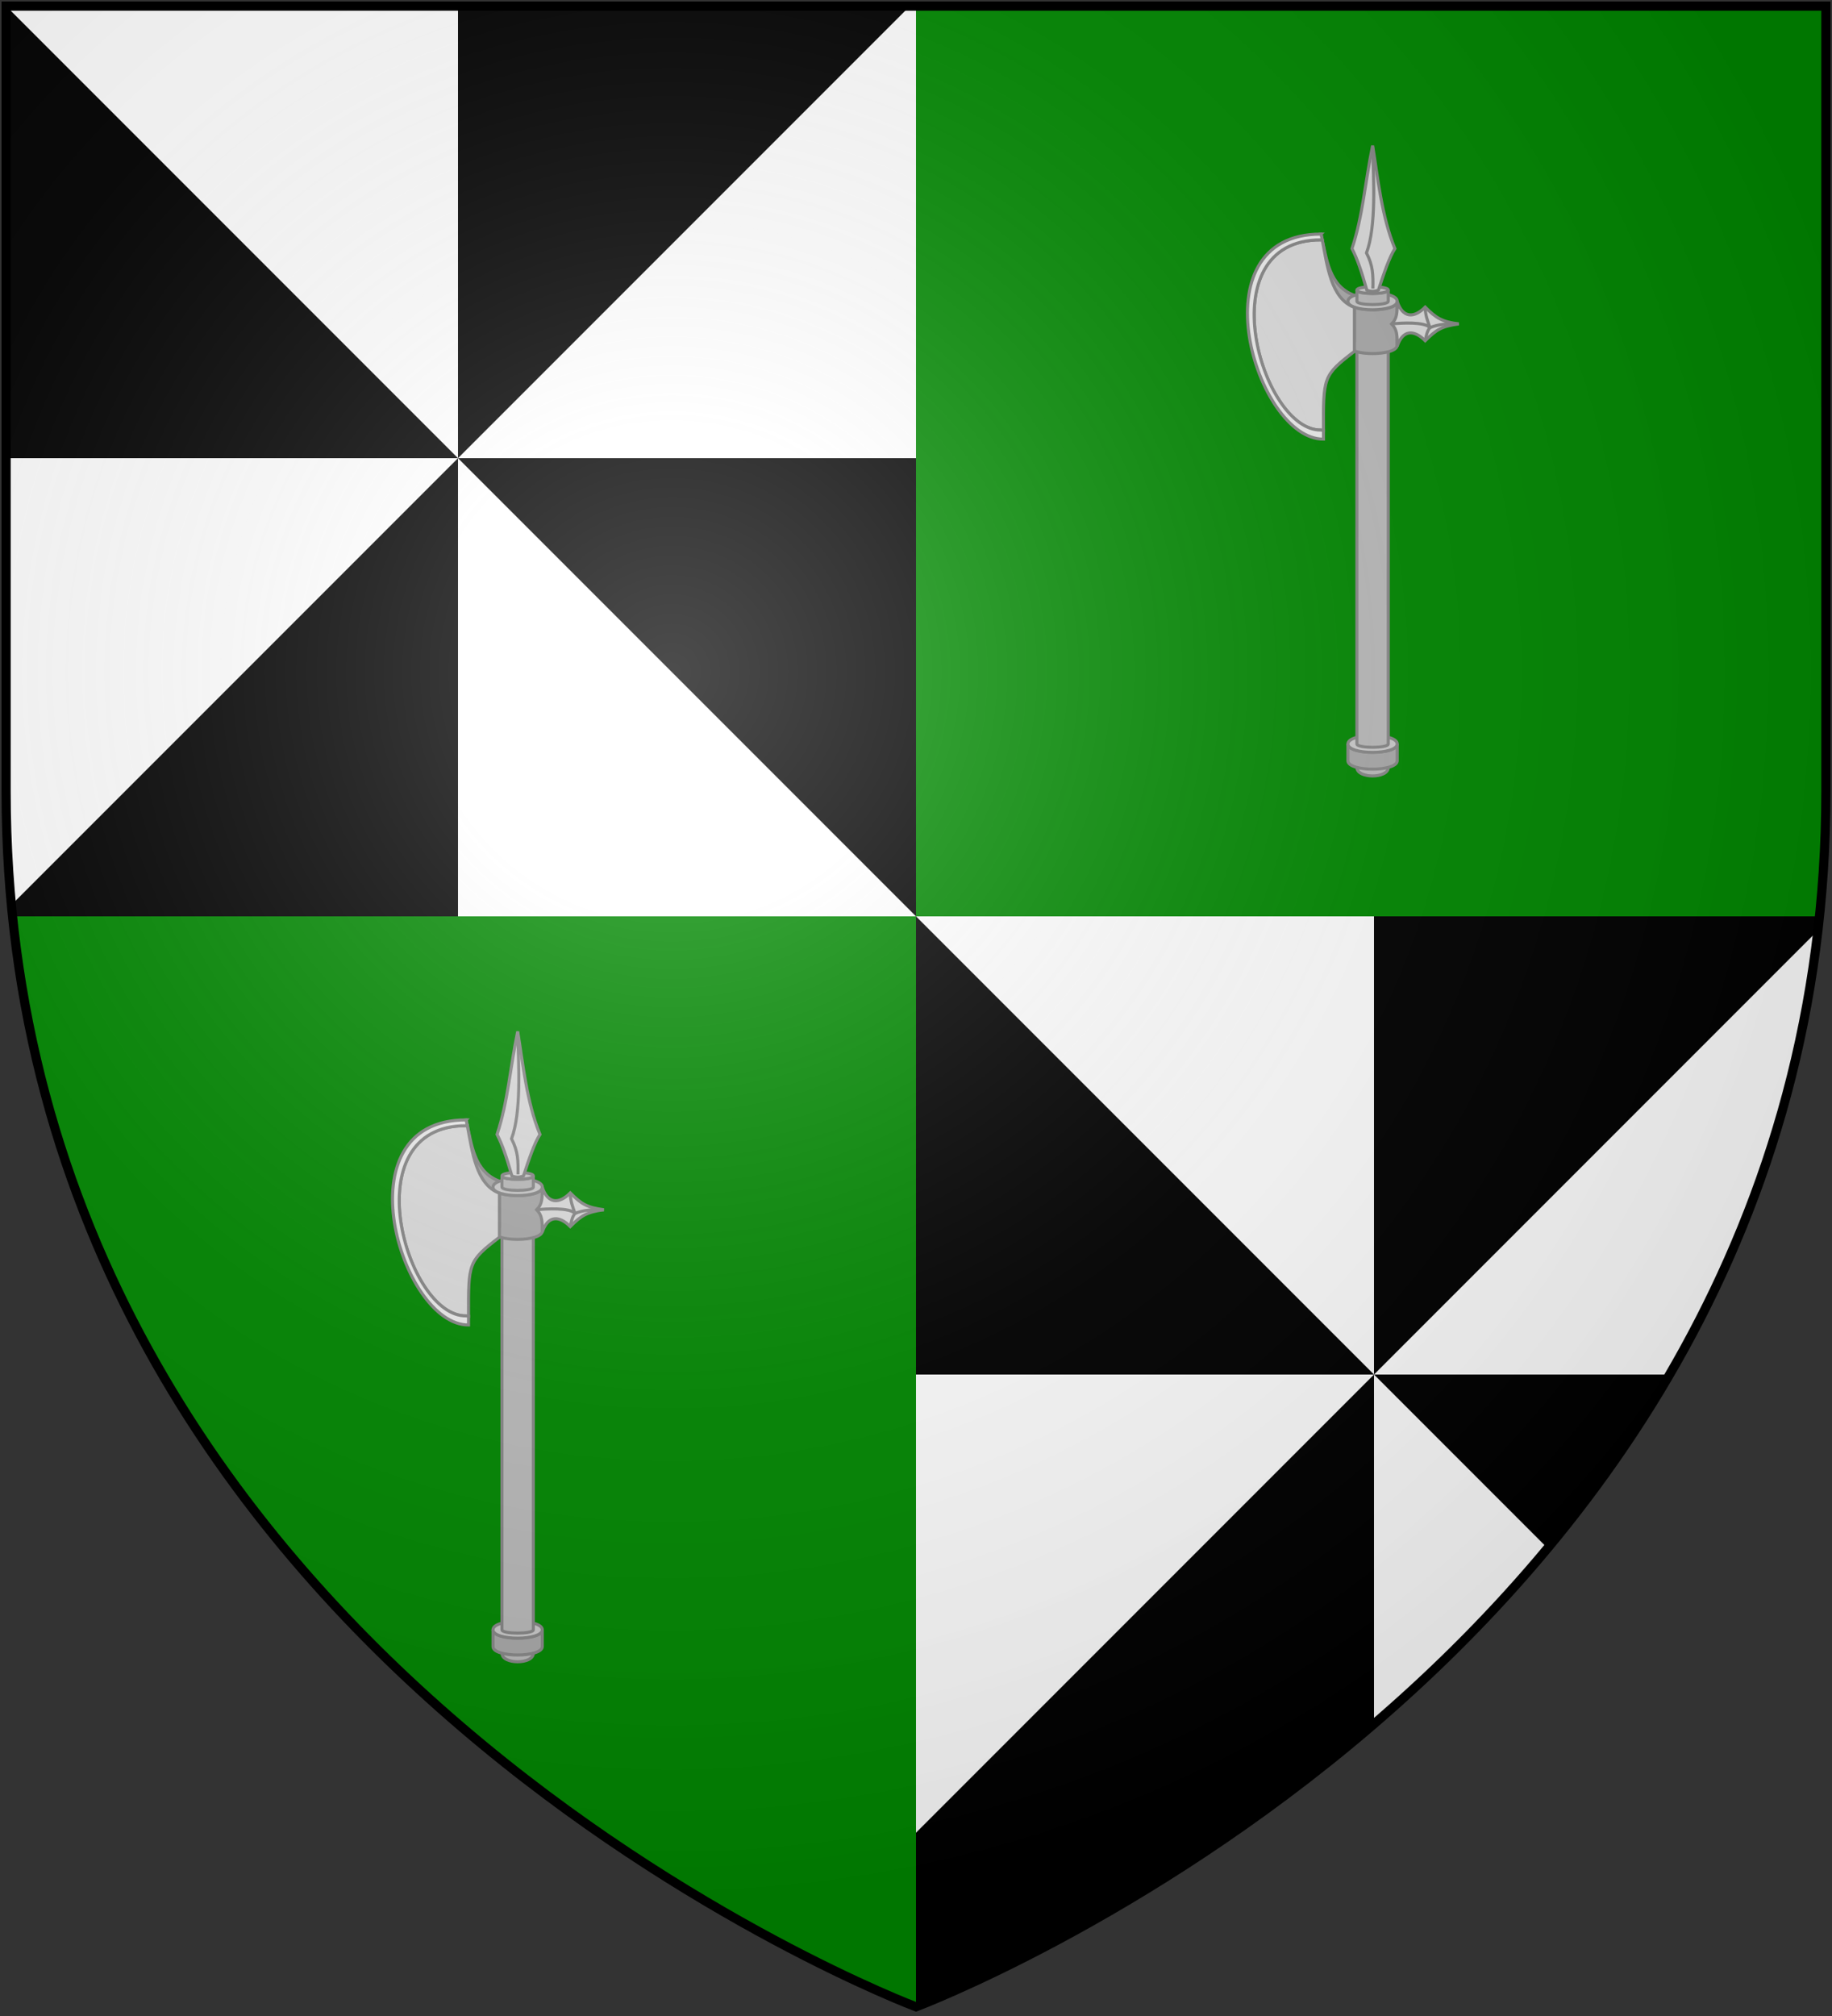 <?xml version="1.0" encoding="UTF-8"?>
<svg xmlns="http://www.w3.org/2000/svg" xmlns:xlink="http://www.w3.org/1999/xlink" width="600" height="660">
<rect width="100%" height="100%" fill="#333333" stroke="none"/>
<defs>
  <radialGradient id="rg" gradientUnits="userSpaceOnUse" cx="220" cy="220" r="405">
    <stop style="stop-color:#fff;stop-opacity:.3" offset="0"/>
    <stop style="stop-color:#fff;stop-opacity:.2" offset=".2"/>
    <stop style="stop-color:#666;stop-opacity:.1" offset=".6"/>
    <stop style="stop-color:#000;stop-opacity:.13" offset="1"/>
  </radialGradient>
  <clipPath id="clip-shield">
    <path id="shield" d="m2,2v257c0,286 298,398 298,398c0,0 298-112 298-398V2z"/>
  </clipPath>
</defs>
<use id="shine" xlink:href="#shield" fill="#fff"/>
<path fill="#000" d="M 2,2 2,150 150,150 2,2 Z M 150,150 298,2 150,2 l 0,148 z m 0,0 150,150 0,-150 -150,0 z m 0,0 L 3.744,296.256 C 3.862,297.506 3.978,298.757 4.107,300 L 150,300 150,150 Z m 150,150 0,150 150,0 L 300,300 Z M 450,450 595.377,304.623 c 0.178,-1.537 0.355,-3.075 0.516,-4.623 L 450,300 l 0,150 z m 0,0 56.855,56.855 C 521.246,489.558 534.784,470.63 546.801,450 L 450,450 Z m 0,0 -150,150 0,57 c 0,0 75.169,-28.268 150,-92.629 L 450,450 Z" />
<path id="top-right" fill="#080" d="M 300 2 L 300 300 L 595.893 300 C 597.268 286.748 598 273.089 598 259 L 598 2 L 300 2 z"/>
<path id="bottom-left" fill="#080" d="M 4.107 300 C 30.646 555.756 300 657 300 657 L 300 300 L 4.107 300 z"/>
<g id="axe" stroke="#888" stroke-width="1">
  <path fill="#bbb" d="m 454.672,247.592 c 0,1.468 -10.272,1.486 -10.272,0.018 l 0,3.633 c 0,3.715 10.272,3.715 10.272,0 l 0,-3.65 z"/>
  <path fill="#aaa" d="m 457.606,243.529 c 0,0.598 0,3.689 0,5.518 0,1.834 -4.036,2.761 -8.071,2.763 -4.036,0.001 -8.071,-0.914 -8.071,-2.752 10e-6,-1.819 0,-4.998 0,-5.554 -10e-6,1.838 4.036,2.758 8.071,2.756 4.036,-0.001 8.071,-0.898 8.071,-2.732 z"/>
  <path fill="#ccc" d="m 457.607,243.557 c 0,3.669 -16.142,3.678 -16.142,0.003 3e-5,-3.652 16.142,-3.66 16.142,-0.003 z"/>
  <path fill="#bbb" d="m 454.672,112.585 c 0,1.468 -10.272,1.468 -10.272,0 l 0,130.972 c 0,1.467 10.272,1.467 10.272,0 l 0,-130.972 z"/>
  <path fill="#aaa" d="m 457.607,98.669 c 0,0.598 0,12.494 0,14.323 0,1.834 -4.036,2.761 -8.071,2.763 -4.036,0.001 -8.071,-0.914 -8.071,-2.752 1e-5,-1.819 0,-13.802 0,-14.358 -10e-6,1.838 4.036,2.758 8.071,2.756 4.036,-0.001 8.071,-0.898 8.071,-2.732 z"/>
  <path fill="#aaa" d="m 443.607,96.712 c -8.372,-3.07 -9.105,-11.779 -10.947,-20.08 -7.728,0 1.76,40.384 10.915,35.001 l 0.032,-14.921 z"/>
  <path fill="#ccc" d="m 457.607,98.641 c 0,3.669 -16.142,3.678 -16.142,0.003 2e-5,-3.652 16.142,-3.66 16.142,-0.003 z"/>
  <path fill="#bbb" d="m 454.672,94.963 c 0,1.468 -10.268,1.483 -10.268,0.015 l -0.003,3.643 c 0,1.467 10.272,1.467 10.272,0 l -10e-4,-3.658 z"/>
  <path fill="#ccc" d="m 454.672,94.976 c 7.3e-4,1.468 -10.272,1.477 -10.272,0.003 0,-1.474 10.272,-1.471 10.272,-0.003 z"/>
  <path fill="#ddd" d="m 477.764,106.047 c -5.491,-0.734 -7.326,-1.834 -10.994,-5.503 -3.669,3.669 -7.337,3.652 -9.172,-1.851 0,3.664 0,5.527 -1.832,7.354 1.832,1.895 1.832,3.654 1.832,7.321 1.834,-5.503 5.503,-5.487 9.172,-1.818 3.669,-3.669 5.503,-4.769 10.994,-5.503 z" />
  <path fill="#ddd" d="m 455.816,106.047 c 3.121,-0.333 10.688,-0.753 12.506,1.194 2.91,-1.109 5.336,-1.281 9.442,-1.194" />
  <path fill="none" d="m 466.779,100.641 c -10e-4,2.469 0.806,4.516 1.543,6.601 -0.983,1.195 -1.196,2.74 -1.537,4.226" />
  <path fill="#ddd" d="m 432.654,78.531 c -37.414,-0.065 -19.676,62.676 -0.002,62.257 l 0.803,0.107 c -0.038,-17.355 -0.214,-17.97 10.12,-25.846 l 0.002,-14.412 c -7.756,-2.844 -8.931,-13.892 -10.526,-22.103 l -0.397,-0.004 z"/>
  <path fill="#ddd" d="m 447.66,94.976 c -1.802,-6.281 -3.063,-10.047 -4.865,-13.588 3.604,-10.905 4.234,-21.583 6.757,-33.708 1.712,10.452 2.946,23.256 7.298,33.708 -1.802,2.777 -3.604,8.07 -5.406,13.588 -1.174,0.517 -2.642,0.539 -3.784,0 z"/>
  <path fill="#ddd" d="m 449.641,94.463 c 0.085,-4.473 0.062,-7.393 -2.102,-11.651 3.226,-8.73 2.366,-23.831 1.997,-34.788"/>
  <path fill="#eee" d="m 432.66,76.633 c -41.572,0 -21.315,67.301 0.799,67.137 7.3e-4,-1.086 -0.002,-1.899 -0.004,-2.874 l -0.803,-0.107 c -19.674,0.419 -37.412,-62.322 0.002,-62.257 l 0.397,0.004 c -0.127,-0.652 -0.255,-1.292 -0.391,-1.902 z"/>
</g>
<use xlink:href="#axe" x="-280" y="290"/>
<use id="shine" xlink:href="#shield" fill="url(#rg)" stroke="#000" stroke-width="3"/>
</svg>